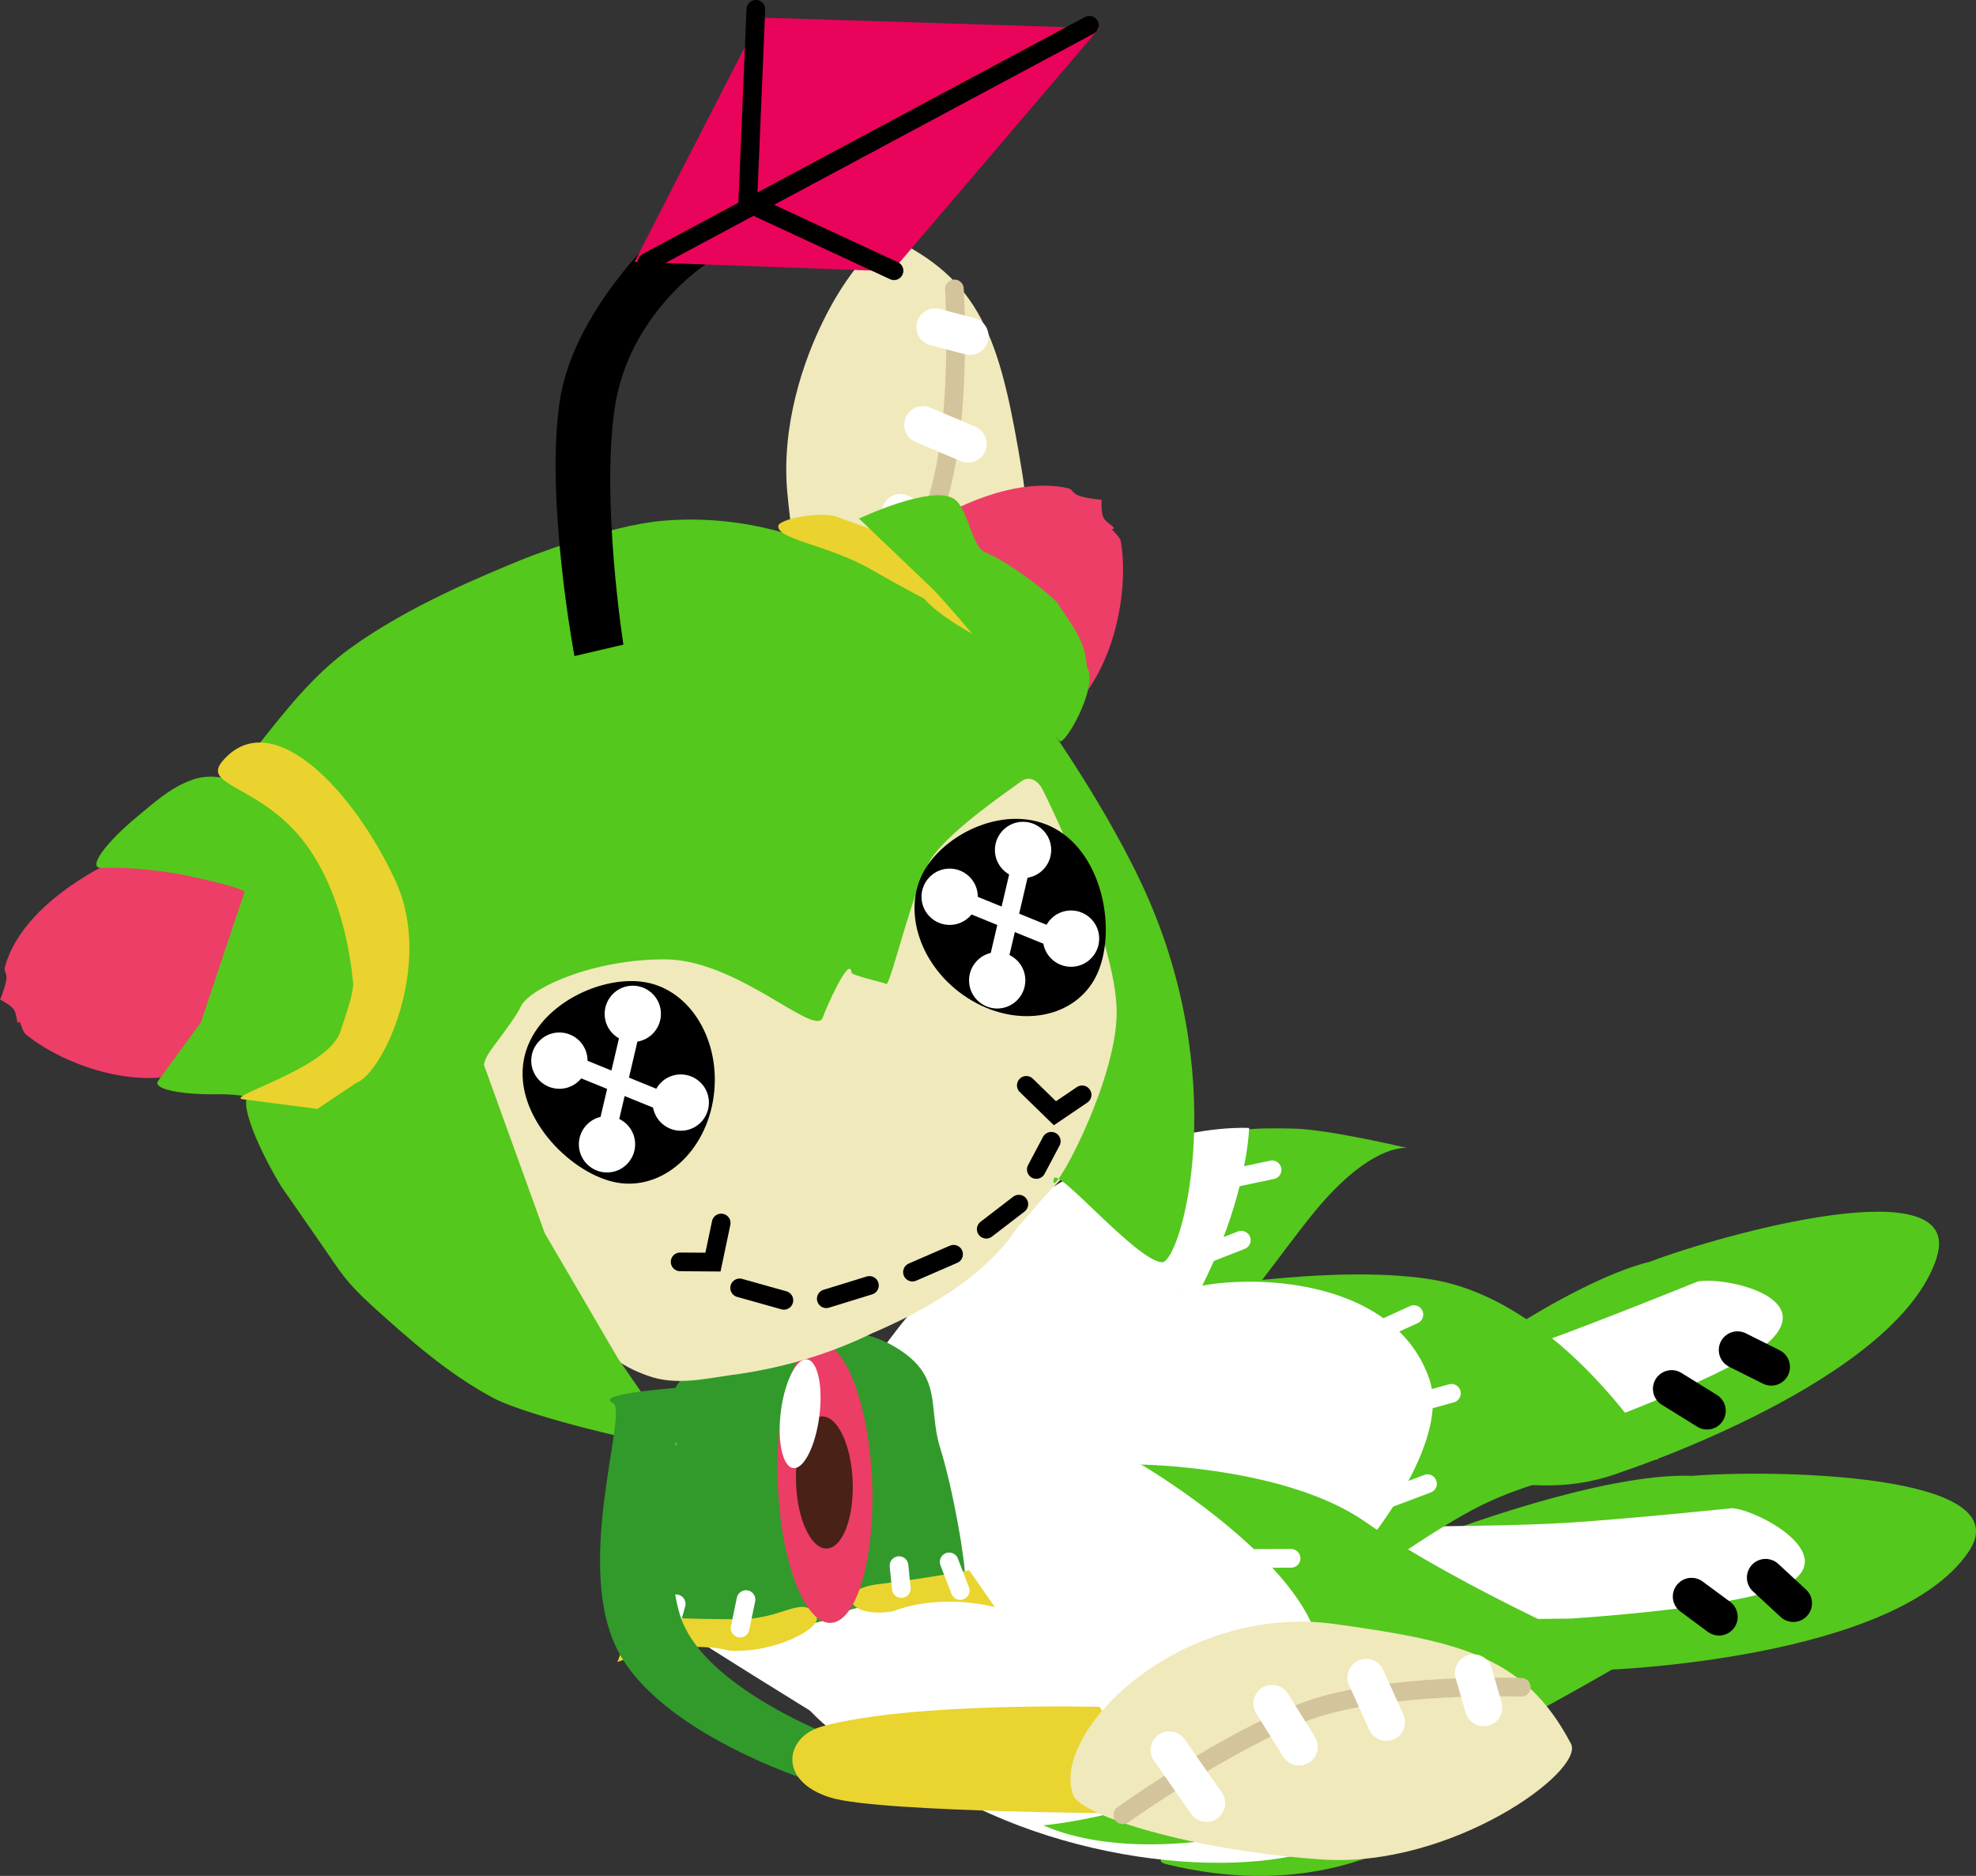 <svg version="1.1" xmlns="http://www.w3.org/2000/svg" xmlns:xlink="http://www.w3.org/1999/xlink" width="26.435" height="25.091" viewBox="0,0,26.435,25.091"><rect x="0" y="0" width="26.435" height="25.091" fill="#333333" stroke="none"/><g transform="translate(-228.311,-185.797)"><g data-paper-data="{&quot;isPaintingLayer&quot;:true}" fill-rule="nonzero" stroke-linejoin="miter" stroke-miterlimit="10" stroke-dasharray="" stroke-dashoffset="0" style="mix-blend-mode: normal"><g data-paper-data="{&quot;index&quot;:null}"><g data-paper-data="{&quot;index&quot;:null}" stroke="none" stroke-width="0" stroke-linecap="butt"><path d="M241.921,205.938c0,0 2.727,-4.692 2.736,-4.872c0.009,-0.179 0.471,-0.184 0.953,-0.174c0.482,0.01 1.531,0.261 1.531,0.261c0,0 -0.409,-0.074 -1.09,0.673c-0.403,0.442 -0.993,1.341 -1.555,1.94c-1.019,1.088 -2.575,2.171 -2.575,2.171z" fill="#54c81c"/><path d="M242.818,205.139c-2.999,2.979 -4.9,2.526 -4.9,2.526c0,0 -0.331,0.116 0.733,-0.887c0.366,-0.345 0.316,-1.648 1.973,-3.58c2.12,-2.473 4.398,-2.314 4.398,-2.314c0,0 -0.045,2.112 -2.204,4.256z" fill="#ffffff"/></g><path d="M244.285,202.632l0.632,-0.247" fill="none" stroke="#ffffff" stroke-width="0.25" stroke-linecap="round"/><path d="M244.752,201.565l0.577,-0.121" fill="none" stroke="#ffffff" stroke-width="0.25" stroke-linecap="round"/></g><g data-paper-data="{&quot;index&quot;:null}"><g data-paper-data="{&quot;index&quot;:null}" stroke="none" stroke-width="0" stroke-linecap="butt"><path d="M254.649,206.549c-0.972,1.449 -4.854,1.583 -4.854,1.583c-0.567,0.046 -1.054,-0.09 -1.521,-0.295c-0.407,-0.179 -0.798,-0.411 -1.216,-0.621c-0.897,-0.452 0.592,-0.922 0.592,-0.922c0,0 2.11,-0.805 3.301,-0.757c1.021,-0.084 4.408,-0.047 3.698,1.012z" data-paper-data="{&quot;index&quot;:null}" fill="#54c81c"/><path d="M244.596,206.207c0,0 3.413,0.039 4.675,-0.042c0.854,-0.054 2.216,-0.196 2.216,-0.196c0.359,0.033 1.44,0.62 0.736,1.018c-0.553,0.313 -2.899,0.459 -2.899,0.459c0,0 -4.173,0.035 -4.811,0.151c-2.022,0.303 -5.642,0.175 -5.642,0.175l0.103,-1.464l5.62,-0.101z" data-paper-data="{&quot;index&quot;:null}" fill="#ffffff"/></g><path d="M251.931,206.898l0.371,0.343" fill="none" stroke="#000000" stroke-width="0.5" stroke-linecap="round"/><path d="M251.308,207.423l-0.368,-0.272" fill="none" stroke="#000000" stroke-width="0.5" stroke-linecap="round"/></g><g data-paper-data="{&quot;index&quot;:null}"><g data-paper-data="{&quot;index&quot;:null}" stroke="none" stroke-width="0" stroke-linecap="butt"><path d="M254.221,202.617c-0.531,1.662 -4.223,2.87 -4.223,2.87c-0.532,0.202 -1.037,0.207 -1.543,0.139c-0.44,-0.059 -0.881,-0.173 -1.341,-0.259c-0.987,-0.185 0.312,-1.05 0.312,-1.05c0,0 1.803,-1.36 2.96,-1.645c0.958,-0.365 4.222,-1.27 3.834,-0.056z" data-paper-data="{&quot;index&quot;:null}" fill="#54c81c"/><path d="M244.469,205.083c0,0 3.289,-0.912 4.479,-1.34c0.805,-0.29 2.074,-0.805 2.074,-0.805c0.354,-0.068 1.556,0.195 0.99,0.773c-0.445,0.454 -2.657,1.246 -2.657,1.246c0,0 -3.999,1.194 -4.579,1.483c-1.858,0.854 -5.371,1.737 -5.371,1.737l-0.308,-1.435l5.371,-1.66z" data-paper-data="{&quot;index&quot;:null}" fill="#ffffff"/></g><path d="M250.674,204.373l0.474,0.294" fill="none" stroke="#000000" stroke-width="0.5" stroke-linecap="round"/><path d="M251.555,203.854l0.452,0.226" fill="none" stroke="#000000" stroke-width="0.5" stroke-linecap="round"/></g><g data-paper-data="{&quot;index&quot;:null}"><g data-paper-data="{&quot;index&quot;:null}" stroke="none" stroke-width="0" stroke-linecap="butt"><path d="M248.768,208.941c0,0 -1.523,2.594 -4.839,1.794c-0.628,-0.151 2.242,-0.579 2.27,-1.338c0.029,-0.759 -2.752,-2.5 -2.752,-2.5c0,0 2.621,1.375 3.364,1.62c0.743,0.244 1.957,0.424 1.957,0.424z" fill="#54c81c"/><path d="M237,207.327c0,0 4.855,-0.885 6.366,-0.372c1.395,0.473 3.916,2.743 3.027,3.363c-0.889,0.621 -3.448,0.559 -5.399,-0.544c-1.611,-0.91 -3.994,-2.447 -3.994,-2.447z" fill="#ffffff"/></g><path d="M245.68,209.085l0.89,-0.078" fill="none" stroke="#ffffff" stroke-width="0.25" stroke-linecap="round"/><path d="M246.922,209.962l-0.583,0.083" fill="none" stroke="#ffffff" stroke-width="0.25" stroke-linecap="round"/></g><g data-paper-data="{&quot;index&quot;:null}"><g data-paper-data="{&quot;index&quot;:null}" stroke="none" stroke-width="0" stroke-linecap="butt"><path d="M250.495,205.317c0,0 -1.27,0.101 -2.296,0.58c-1.026,0.479 -3.269,2.235 -3.269,2.235l-0.843,-5.062c0,0 1.995,-0.37 3.344,-0.165c1.784,0.272 3.064,2.412 3.064,2.412z" fill="#54c81c"/><path d="M247.431,204.236c0.478,1.372 -2.622,4.519 -4.591,5.034c-2.104,0.55 -4.88,-1.398 -4.88,-1.398l0.051,-0.877c0,0 1.205,0.014 2.399,-1.5c1.75,-2.22 2.958,-2.175 3.677,-2.426c0.725,-0.253 2.847,-0.26 3.344,1.168z" fill="#ffffff"/></g><path d="M246.864,205.847l0.544,-0.205" fill="none" stroke="#ffffff" stroke-width="0.25" stroke-linecap="round"/><path d="M247.213,204.576l0.515,-0.143" fill="none" stroke="#ffffff" stroke-width="0.25" stroke-linecap="round"/><path d="M246.564,203.682l0.662,-0.302" fill="none" stroke="#ffffff" stroke-width="0.25" stroke-linecap="round"/></g><g data-paper-data="{&quot;index&quot;:null}"><g data-paper-data="{&quot;index&quot;:null}" stroke="none" stroke-width="0" stroke-linecap="butt"><path d="M243.563,205.386c0,0 1.943,0.02 3.013,0.766c1.288,0.898 3.509,1.855 3.509,1.855c0,0 -3.05,1.799 -4.482,2.181c-2.479,0.664 -3.509,-0.07 -3.509,-0.07c0,0 3.232,-0.905 3.581,-1.835c0.343,-0.916 -2.111,-2.898 -2.111,-2.898z" fill="#54c81c"/><path d="M242.122,210.214c-0.153,-0.034 -2.347,-0.63 -3.184,-1.787c-1.112,-1.536 -1.942,-0.847 -1.543,-1.661c0.399,-0.814 1.735,-2.011 3.292,-1.866c1.297,0.121 2.909,0.496 2.909,0.496c0,0 2.958,1.742 2.289,3.041c-0.792,1.449 -3.603,1.814 -3.763,1.778z" fill="#ffffff"/></g><path d="M245.048,206.642l0.535,-0.002" fill="none" stroke="#ffffff" stroke-width="0.25" stroke-linecap="round"/><path d="M245.851,208.025l0.499,-0.151" fill="none" stroke="#ffffff" stroke-width="0.25" stroke-linecap="round"/><path d="M245.6,209.218l-0.772,-0.068" fill="none" stroke="#ffffff" stroke-width="0.25" stroke-linecap="round"/></g><g data-paper-data="{&quot;index&quot;:null}"><path d="M240.002,199.025l0.731,0.023l0.038,3.229l-0.821,-0.299z" data-paper-data="{&quot;index&quot;:null}" fill="#319a2b" stroke="#ffffff" stroke-width="0" stroke-linecap="butt"/><path d="M239.835,198.93c-0.221,-0.668 -0.318,-4.254 -0.318,-4.254l1.442,0.626c0,0 0.133,2.504 -0.167,3.721c-0.124,0.504 -0.72,0.621 -0.956,-0.093z" data-paper-data="{&quot;index&quot;:null}" fill="#ead42f" stroke="#ffffff" stroke-width="0" stroke-linecap="butt"/><path d="M238.844,192.388c-0.162,-1.729 1.094,-3.555 1.465,-3.372c1.17,0.58 1.399,1.409 1.679,3.117c0.34,2.069 -1.357,3.855 -2.201,3.557c-0.276,-0.098 -0.781,-1.572 -0.943,-3.301z" data-paper-data="{&quot;index&quot;:null}" fill="#f0e9bb" stroke="#ffffff" stroke-width="0" stroke-linecap="butt"/><path d="M241.079,189.661c0,0 0.113,1.802 -0.243,2.869c-0.356,1.067 -1.328,2.504 -1.328,2.504" data-paper-data="{&quot;index&quot;:null}" fill="none" stroke="#d3c49c" stroke-width="0.25" stroke-linecap="round"/><path d="M240.36,194.39l-0.724,-0.479" data-paper-data="{&quot;index&quot;:null}" fill="none" stroke="#ffffff" stroke-width="0.5" stroke-linecap="round"/><path d="M240.944,193l-0.586,-0.346" data-paper-data="{&quot;index&quot;:null}" fill="none" stroke="#ffffff" stroke-width="0.5" stroke-linecap="round"/><path d="M241.261,191.734l-0.603,-0.255" data-paper-data="{&quot;index&quot;:null}" fill="none" stroke="#ffffff" stroke-width="0.5" stroke-linecap="round"/><path d="M240.821,190.172l0.465,0.122" data-paper-data="{&quot;index&quot;:null}" fill="none" stroke="#ffffff" stroke-width="0.5" stroke-linecap="round"/></g><g data-paper-data="{&quot;index&quot;:null}"><path d="M236.82,207.705c-0.304,-0.443 -0.066,-1.751 0.29,-2.807c0.356,-1.056 0.958,-1.254 1.079,-1.254c0.154,0 1.359,-0.249 2.06,0.148c0.702,0.397 0.464,0.812 0.642,1.38c0.178,0.569 0.338,1.533 0.328,1.713c-0.025,0.461 -1.456,0.255 -1.702,0.537c0,0 -2.331,0.681 -2.697,0.283z" data-paper-data="{&quot;index&quot;:null}" fill="#319a2b" stroke="none" stroke-width="0.172" stroke-linecap="butt"/><path d="M238.193,207.455c0.613,0 0.86,-0.342 1.038,-0.043c0.092,0.155 -0.547,0.498 -1.158,0.464c-0.688,-0.173 -1.502,0.151 -1.502,0.151l0.224,-0.605c0,0 0.785,0.033 1.398,0.033z" data-paper-data="{&quot;index&quot;:null}" fill="#ead42f" stroke="none" stroke-width="0" stroke-linecap="butt"/><path d="M241.279,206.801l0.341,0.492c0,0 -0.698,-0.197 -1.362,0.055c-0.603,0.106 -0.8,-0.291 -0.192,-0.363c0.608,-0.072 1.213,-0.185 1.213,-0.185z" data-paper-data="{&quot;index&quot;:null}" fill="#ead42f" stroke="none" stroke-width="0" stroke-linecap="butt"/><path d="M238.212,207.573l0.079,-0.381" fill="none" stroke="#ffffff" stroke-width="0.25" stroke-linecap="round"/><path d="M237.266,207.577l0.091,-0.328" fill="none" stroke="#ffffff" stroke-width="0.25" stroke-linecap="round"/><path d="M240.369,207.044l-0.031,-0.306" fill="none" stroke="#ffffff" stroke-width="0.25" stroke-linecap="round"/><path d="M241.156,207.07l-0.147,-0.382" fill="none" stroke="#ffffff" stroke-width="0.25" stroke-linecap="round"/></g><g data-paper-data="{&quot;index&quot;:null}" stroke="none" stroke-linecap="butt"><path d="M239.194,203.775c0.17,-0.069 0.342,0.076 0.481,0.367c0.139,0.291 0.247,0.727 0.289,1.239c0.042,0.512 0.011,1.004 -0.073,1.385c-0.084,0.381 -0.221,0.652 -0.391,0.721c-0.17,0.069 -0.341,-0.076 -0.481,-0.367c-0.139,-0.291 -0.247,-0.726 -0.289,-1.239c-0.042,-0.512 -0.011,-1.004 0.073,-1.385c0.084,-0.381 0.221,-0.652 0.391,-0.721z" fill="#eb3d66" stroke-width="0.019"/><path d="M239.718,205.611c0.019,0.488 -0.136,0.89 -0.345,0.898c-0.209,0.008 -0.394,-0.381 -0.412,-0.869c-0.019,-0.488 0.136,-0.89 0.345,-0.898c0.209,-0.008 0.394,0.381 0.412,0.869z" fill="#492116" stroke-width="0"/><path d="M239.086,203.979c0.073,-0.007 0.131,0.067 0.166,0.194c0.035,0.127 0.047,0.305 0.027,0.506c-0.02,0.201 -0.067,0.385 -0.128,0.522c-0.061,0.137 -0.135,0.225 -0.207,0.232c-0.073,0.008 -0.131,-0.067 -0.166,-0.194c-0.035,-0.127 -0.047,-0.305 -0.027,-0.506c0.02,-0.201 0.067,-0.386 0.128,-0.522c0.061,-0.137 0.135,-0.225 0.208,-0.232z" fill="#ffffff" stroke-width="0.019"/></g><g data-paper-data="{&quot;index&quot;:null}"><path d="M237.656,195.173c3.442,-1.538 4.964,1.345 5.111,1.569c0.315,0.547 0.481,1.173 0.539,1.798c0.106,1.043 -0.12,2.146 -0.762,2.99c-0.351,0.354 -0.291,0.317 -0.621,0.683c-0.429,0.661 -1.26,1.126 -1.95,1.419c-0.548,0.268 -1.135,0.444 -1.738,0.537c-0.392,0.046 -0.801,0.164 -1.19,0.051c-0.361,-0.111 -0.714,-0.33 -0.878,-0.683c-0.448,-0.837 -0.904,-1.672 -1.274,-2.546c-0.089,-0.245 -0.224,-0.497 -0.204,-0.765c0.086,-0.251 -1.184,-3.198 2.968,-5.054z" data-paper-data="{&quot;index&quot;:null}" fill="#f0e9bb" stroke="none" stroke-width="0.172" stroke-linecap="butt"/><path d="M240.665,192.839c0.795,-0.486 1.462,-0.618 1.933,-0.512c0.067,0.015 0.055,0.066 0.143,0.099c0.106,0.04 0.357,0.063 0.307,0.053c0,0 -0.01,0.179 0.027,0.245c0.047,0.084 0.202,0.139 0.109,0.154c0,0 0.112,0.105 0.121,0.157c0.097,0.566 -0.033,1.406 -0.435,1.984c0.489,0.32 -2.541,-1.563 -2.204,-2.179z" data-paper-data="{&quot;index&quot;:null}" fill="#ed3e67" stroke="none" stroke-width="0.172" stroke-linecap="butt"/><path d="M234.786,200.042l0.813,2.25l0.979,1.674l0.79,1.143c0.093,0.134 -1.962,-0.346 -2.461,-0.615c-0.618,-0.333 -1.113,-0.776 -1.607,-1.221c-0.36,-0.324 -0.447,-0.483 -0.633,-0.751l-0.577,-0.832c-0.11,-0.158 -0.576,-1.002 -0.472,-1.227c0.03,-0.064 0.829,0.113 0.898,0.081l0.503,-0.235c0.149,-0.069 0.46,-0.587 0.545,-0.749c0.062,-0.119 0.333,-0.945 0.137,-1.551l-0.194,-0.6c-0.029,-0.09 -0.639,-0.9 -0.611,-0.932c0.057,-0.065 -1.158,-0.681 -1.101,-0.752c0.317,-0.397 0.696,-0.892 1.203,-1.259c0.798,-0.576 1.775,-0.967 2.273,-1.175c0.085,-0.035 1.175,-0.466 1.911,-0.529c1.166,-0.099 2.022,0.306 2.077,0.325c0.863,0.294 1.608,0.749 2.25,1.344l0.445,0.546c0.228,0.279 1.219,1.672 1.736,2.878c1.087,2.538 0.409,4.839 0.165,4.825c-0.341,-0.019 -1.409,-1.292 -1.446,-1.116c-0.082,0.388 0.849,-1.274 0.841,-2.237c-0.007,-0.963 -0.916,-2.825 -0.994,-2.975c-0.061,-0.118 -0.178,-0.185 -0.287,-0.101c-0.072,0.056 -0.938,0.638 -1.192,1.019c-0.254,0.381 -0.558,1.741 -0.612,1.688c-0.02,-0.02 -0.458,-0.111 -0.462,-0.152c-0.024,-0.249 -0.349,0.49 -0.384,0.598c-0.094,0.285 -1.13,-0.767 -2.101,-0.775c-0.97,-0.008 -1.833,0.39 -1.94,0.632c-0.042,0.097 -0.204,0.316 -0.288,0.429c-0.111,0.15 -0.191,0.245 -0.205,0.351z" data-paper-data="{&quot;index&quot;:null}" fill="#54c81c" stroke="none" stroke-width="0.172" stroke-linecap="butt"/><path d="M230.447,200.21c-0.638,0.051 -1.375,-0.238 -1.793,-0.58c-0.038,-0.031 -0.077,-0.17 -0.077,-0.17c-0.051,0.068 -0.03,-0.082 -0.079,-0.159c-0.038,-0.06 -0.188,-0.136 -0.188,-0.136c-0.012,0.045 0.074,-0.166 0.086,-0.27c0.01,-0.086 -0.036,-0.1 -0.02,-0.161c0.112,-0.426 0.499,-0.897 1.227,-1.305c0.953,-0.534 2.146,-0.182 2.301,0.175c0,0 -0.37,2.518 -1.459,2.605z" data-paper-data="{&quot;index&quot;:null}" fill="#ed3e67" stroke="none" stroke-width="0.172" stroke-linecap="butt"/><path d="M232.913,197.927c0.095,-0.155 0.282,1.381 0.014,1.723c-0.462,0.588 -0.29,0.799 -0.874,0.866c-0.131,0.015 -0.449,-0.089 -0.838,-0.083c-0.45,0.008 -0.883,-0.064 -0.785,-0.184l0.568,-0.777l0.584,-1.745c0.009,-0.027 -0.306,-0.121 -0.774,-0.219c-0.329,-0.069 -0.796,-0.116 -1.138,-0.102c-0.202,0.008 0.057,-0.342 0.488,-0.696c0.209,-0.172 0.423,-0.372 0.713,-0.479c0.502,-0.185 1.103,0.221 1.481,0.733c0.354,0.479 0.498,1.065 0.562,0.963z" data-paper-data="{&quot;index&quot;:null}" fill="#54c81c" stroke="none" stroke-width="0.172" stroke-linecap="butt"/><path d="M233.605,197.586c0.508,1.104 -0.165,2.568 -0.532,2.697l-0.515,0.346l-0.998,-0.129c-0.255,-0.033 1.134,-0.409 1.301,-0.896c0.109,-0.318 0.184,-0.56 0.174,-0.662c-0.096,-0.98 -0.432,-1.67 -0.801,-2.054c-0.58,-0.604 -1.218,-0.601 -0.94,-0.919c0.661,-0.758 1.757,0.412 2.312,1.618z" data-paper-data="{&quot;index&quot;:null}" fill="#ead32e" stroke="none" stroke-width="0.172" stroke-linecap="butt"/><path d="M240.675,193.805c0,0 -0.397,-0.209 -0.686,-0.378c-0.604,-0.352 -1.311,-0.414 -1.264,-0.607c0.066,-0.098 0.589,-0.179 0.769,-0.114l0.367,0.131c0.645,0.231 1.097,0.778 1.201,1.037c0.045,0.112 0.25,0.263 0.263,0.404c0,0 -0.467,-0.253 -0.65,-0.474z" data-paper-data="{&quot;index&quot;:null}" fill="#ead32e" stroke="none" stroke-width="0.172" stroke-linecap="butt"/><path d="M239.803,192.733c0,0 0.975,-0.46 1.271,-0.263c0.197,0.13 0.226,0.639 0.423,0.717c0.244,0.097 0.683,0.409 0.953,0.662c0.164,0.267 0.384,0.495 0.4,0.865c0.171,0.258 -0.302,1.075 -0.367,0.994l-0.886,-1.098c-0.225,-0.279 -0.702,-0.834 -0.813,-0.94z" data-paper-data="{&quot;index&quot;:null}" fill="#54c81c" stroke="none" stroke-width="0.172" stroke-linecap="butt"/><path d="M235.318,199.975c0.134,-0.734 1.078,-1.172 1.681,-1.029c0.603,0.142 0.982,0.853 0.848,1.587c-0.134,0.734 -0.732,1.213 -1.334,1.071c-0.603,-0.142 -1.329,-0.894 -1.195,-1.628z" fill="#000000" stroke="none" stroke-width="0" stroke-linecap="butt"/><path d="M242.949,198.902c-0.308,0.537 -1.066,0.646 -1.694,0.243c-0.628,-0.403 -0.888,-1.165 -0.58,-1.703c0.308,-0.537 1.181,-0.93 1.809,-0.527c0.628,0.403 0.772,1.449 0.465,1.987z" data-paper-data="{&quot;index&quot;:null}" fill="#000000" stroke="none" stroke-width="0" stroke-linecap="butt"/><path d="M238.206,203.023l0.592,0.166" fill="none" stroke="#000000" stroke-width="0.25" stroke-linecap="round"/><path d="M239.365,203.168l0.577,-0.178" fill="none" stroke="#000000" stroke-width="0.25" stroke-linecap="round"/><path d="M240.518,202.812l0.55,-0.239" fill="none" stroke="#000000" stroke-width="0.25" stroke-linecap="round"/><path d="M241.505,202.238l0.436,-0.335" fill="none" stroke="#000000" stroke-width="0.25" stroke-linecap="round"/><path d="M242.175,201.439l0.2,-0.377" fill="none" stroke="#000000" stroke-width="0.25" stroke-linecap="round"/><path d="M237.959,202.155l-0.11,0.523l-0.439,-0.003" fill="none" stroke="#000000" stroke-width="0.25" stroke-linecap="round"/><path d="M242.787,200.441l-0.363,0.246l-0.383,-0.373" data-paper-data="{&quot;index&quot;:null}" fill="none" stroke="#000000" stroke-width="0.25" stroke-linecap="round"/><path d="M237.319,200.587l-1.419,-0.577" fill="none" stroke="#ffffff" stroke-width="0.25" stroke-linecap="round"/><path d="M236.756,199.532l-0.361,1.539" fill="none" stroke="#ffffff" stroke-width="0.25" stroke-linecap="round"/><path d="M235.419,200.013c-0.016,-0.207 0.139,-0.389 0.346,-0.405c0.207,-0.016 0.389,0.139 0.405,0.346c0.016,0.207 -0.139,0.389 -0.346,0.405c-0.207,0.016 -0.389,-0.139 -0.405,-0.346z" fill="#ffffff" stroke="none" stroke-width="0" stroke-linecap="butt"/><path d="M237.043,200.574c-0.016,-0.207 0.139,-0.389 0.346,-0.405c0.207,-0.016 0.389,0.139 0.405,0.346c0.016,0.207 -0.139,0.389 -0.346,0.405c-0.207,0.016 -0.389,-0.139 -0.405,-0.346z" fill="#ffffff" stroke="none" stroke-width="0" stroke-linecap="butt"/><path d="M236.401,199.387c-0.016,-0.207 0.139,-0.389 0.346,-0.405c0.207,-0.016 0.389,0.139 0.405,0.346c0.016,0.207 -0.139,0.389 -0.346,0.405c-0.207,0.016 -0.389,-0.139 -0.405,-0.346z" fill="#ffffff" stroke="none" stroke-width="0" stroke-linecap="butt"/><path d="M236.056,201.132c-0.016,-0.207 0.139,-0.389 0.346,-0.405c0.207,-0.016 0.389,0.139 0.405,0.346c0.016,0.207 -0.139,0.389 -0.346,0.405c-0.207,0.016 -0.389,-0.139 -0.405,-0.346z" fill="#ffffff" stroke="none" stroke-width="0" stroke-linecap="butt"/><path d="M242.539,198.394l-1.419,-0.577" fill="none" stroke="#ffffff" stroke-width="0.25" stroke-linecap="round"/><path d="M241.976,197.339l-0.361,1.539" fill="none" stroke="#ffffff" stroke-width="0.25" stroke-linecap="round"/><path d="M240.64,197.821c-0.016,-0.207 0.139,-0.389 0.346,-0.405c0.207,-0.016 0.389,0.139 0.405,0.346c0.016,0.207 -0.139,0.389 -0.346,0.405c-0.207,0.016 -0.389,-0.139 -0.405,-0.346z" fill="#ffffff" stroke="none" stroke-width="0" stroke-linecap="butt"/><path d="M242.264,198.381c-0.016,-0.207 0.139,-0.389 0.346,-0.405c0.207,-0.016 0.389,0.139 0.405,0.346c0.016,0.207 -0.139,0.389 -0.346,0.405c-0.207,0.016 -0.389,-0.139 -0.405,-0.346z" fill="#ffffff" stroke="none" stroke-width="0" stroke-linecap="butt"/><path d="M241.622,197.195c-0.016,-0.207 0.139,-0.389 0.346,-0.405c0.207,-0.016 0.389,0.139 0.405,0.346c0.016,0.207 -0.139,0.389 -0.346,0.405c-0.207,0.016 -0.389,-0.139 -0.405,-0.346z" fill="#ffffff" stroke="none" stroke-width="0" stroke-linecap="butt"/><path d="M241.276,198.939c-0.016,-0.207 0.139,-0.389 0.346,-0.405c0.207,-0.016 0.389,0.139 0.405,0.346c0.016,0.207 -0.139,0.389 -0.346,0.405c-0.207,0.016 -0.389,-0.139 -0.405,-0.346z" fill="#ffffff" stroke="none" stroke-width="0" stroke-linecap="butt"/></g><g data-paper-data="{&quot;index&quot;:null}"><path d="M235.996,194.572c0,0 -0.393,-2.09 -0.197,-3.407c0.196,-1.317 1.537,-2.459 1.537,-2.459l0.409,0.631c0,0 -1.028,0.669 -1.211,1.922c-0.183,1.253 0.117,3.16 0.117,3.16z" fill="#000000" stroke="none" stroke-width="0" stroke-linecap="butt"/><path d="M236.8,189.3l1.677,-3.268l4.542,0.142l-2.775,3.252z" fill="#ea035a" stroke="none" stroke-width="0" stroke-linecap="butt"/><path d="M236.968,189.304l5.917,-3.169" fill="none" stroke="#000000" stroke-width="0.25" stroke-linecap="round"/><path d="M240.271,189.418l-1.957,-0.908l0.109,-2.589" fill="none" stroke="#000000" stroke-width="0.25" stroke-linecap="round"/></g><g data-paper-data="{&quot;index&quot;:null}"><path d="M236.595,207.909c-0.634,-1.151 0.134,-3.247 -0.085,-3.348c-0.272,-0.126 0.92,-0.206 0.92,-0.206c0,0 -0.333,2.285 0.011,3.136c0.344,0.851 1.847,1.458 1.847,1.458l0.041,0.73c0,0 -2.1,-0.619 -2.735,-1.77z" data-paper-data="{&quot;index&quot;:null}" fill="#319a2b" stroke="#ffffff" stroke-width="0" stroke-linecap="butt"/><path d="M243.689,210.053c0,0 -3.587,-0.007 -4.261,-0.211c-0.721,-0.218 -0.618,-0.817 -0.118,-0.954c1.209,-0.33 3.716,-0.261 3.716,-0.261l0.662,1.425z" data-paper-data="{&quot;index&quot;:null}" fill="#ead42f" stroke="#ffffff" stroke-width="0" stroke-linecap="butt"/><path d="M245.993,210.668c-1.733,-0.119 -3.22,-0.586 -3.324,-0.859c-0.319,-0.836 1.423,-2.577 3.5,-2.29c1.715,0.237 2.549,0.445 3.158,1.6c0.193,0.365 -1.601,1.668 -3.334,1.549z" data-paper-data="{&quot;index&quot;:null}" fill="#f0e9bb" stroke="#ffffff" stroke-width="0" stroke-linecap="butt"/><path d="M243.332,210.071c0,0 1.412,-1.008 2.469,-1.391c1.058,-0.383 2.862,-0.315 2.862,-0.315" data-paper-data="{&quot;index&quot;:null}" fill="none" stroke="#d3c49c" stroke-width="0.25" stroke-linecap="round"/><path d="M243.954,209.204l0.497,0.711" data-paper-data="{&quot;index&quot;:null}" fill="none" stroke="#ffffff" stroke-width="0.5" stroke-linecap="round"/><path d="M245.69,209.161l-0.361,-0.577" data-paper-data="{&quot;index&quot;:null}" fill="none" stroke="#ffffff" stroke-width="0.5" stroke-linecap="round"/><path d="M246.587,208.235l0.27,0.596" data-paper-data="{&quot;index&quot;:null}" fill="none" stroke="#ffffff" stroke-width="0.5" stroke-linecap="round"/><path d="M248.159,208.636l-0.134,-0.462" data-paper-data="{&quot;index&quot;:null}" fill="none" stroke="#ffffff" stroke-width="0.5" stroke-linecap="round"/></g></g></g></svg>